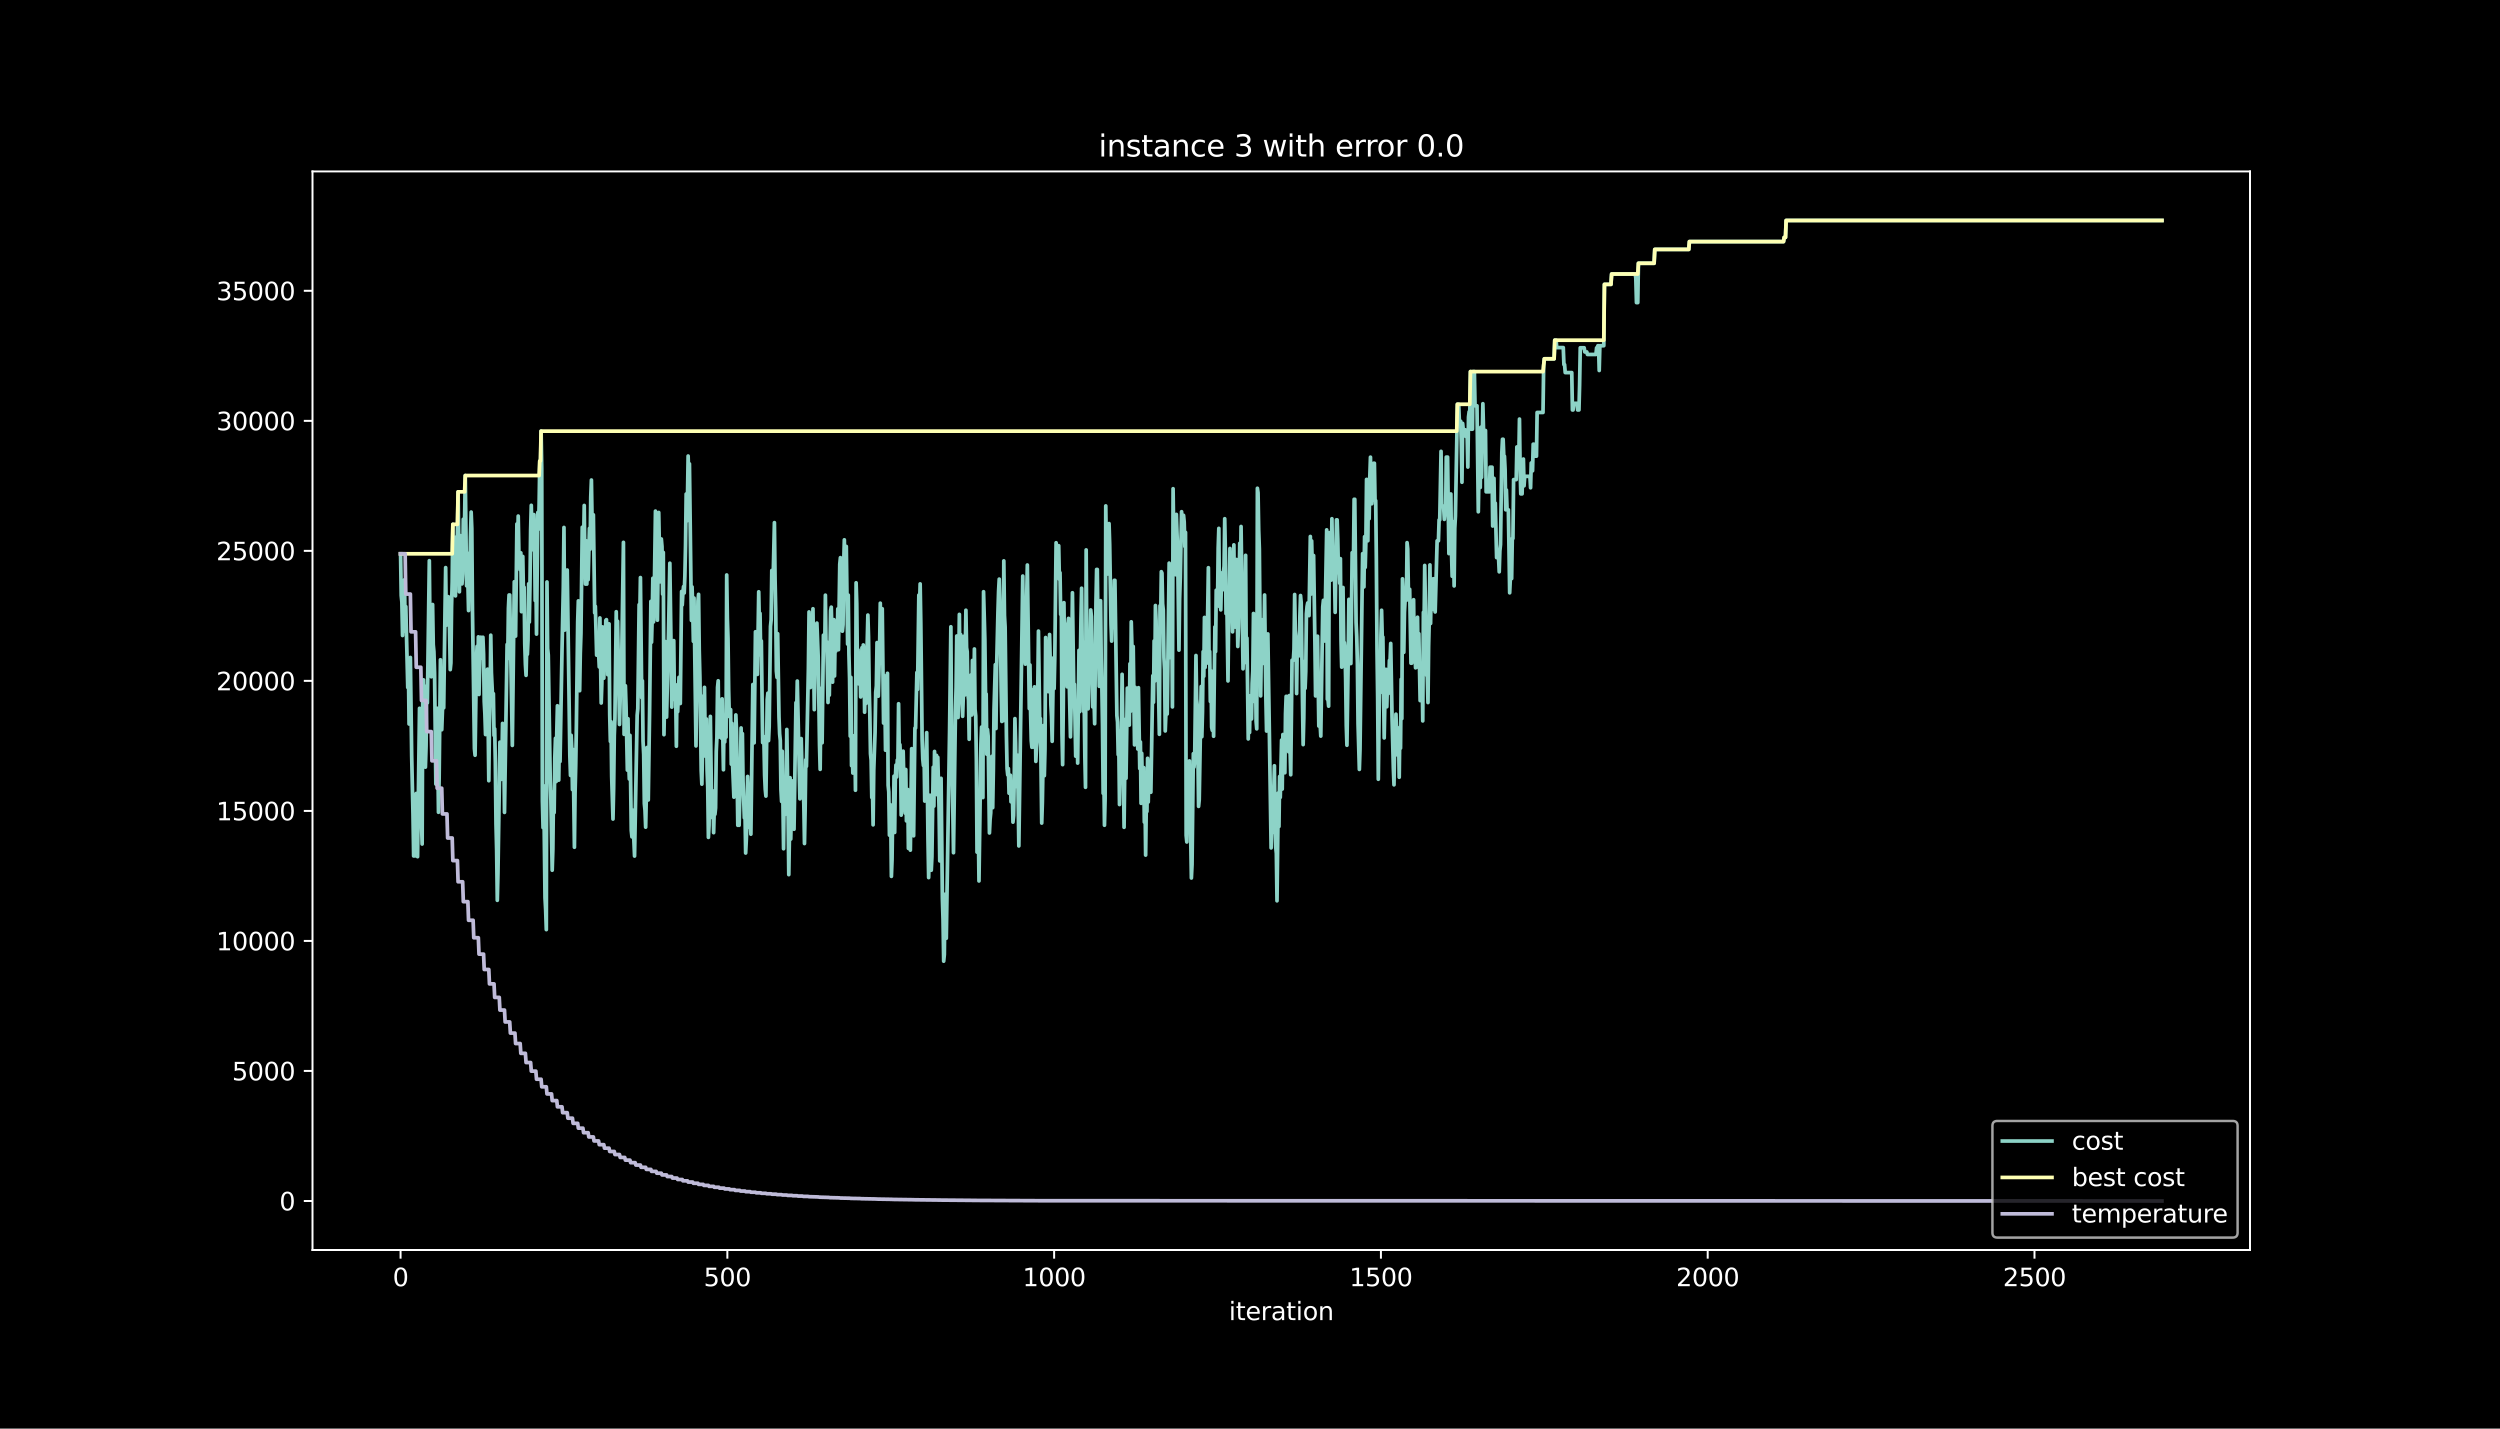 <?xml version="1.0" encoding="utf-8" standalone="no"?>
<!DOCTYPE svg PUBLIC "-//W3C//DTD SVG 1.1//EN"
  "http://www.w3.org/Graphics/SVG/1.1/DTD/svg11.dtd">
<svg height="576pt" version="1.1" viewBox="0 0 1008 576" width="1008pt" xmlns="http://www.w3.org/2000/svg" xmlns:xlink="http://www.w3.org/1999/xlink">
 <defs>
  <style type="text/css">*{stroke-linecap:butt;stroke-linejoin:round;}</style>
 </defs>
 <g id="figure_1">
  <g id="patch_1">
   <path d="M 0 576 
L 1008 576 
L 1008 0 
L 0 0 
z
"/>
  </g>
  <g id="axes_1">
   <g id="patch_2">
    <path d="M 126 504 
L 907.2 504 
L 907.2 69.12 
L 126 69.12 
z
"/>
   </g>
   <g id="matplotlib.axis_1">
    <g id="xtick_1">
     <g id="line2d_1">
      <defs>
       <path d="M 0 0 
L 0 3.5 
" id="m3ef8c6ecf8" style="stroke:#ffffff;stroke-width:0.8;"/>
      </defs>
      <g>
       <use style="fill:#ffffff;stroke:#ffffff;stroke-width:0.8;" x="161.509" xlink:href="#m3ef8c6ecf8" y="504"/>
      </g>
     </g>
     <g id="text_1">
      <!-- 0 -->
      <g style="fill:#ffffff;" transform="translate(158.328 518.598)scale(0.1 -0.1)">
       <defs>
        <path d="M 2034 4250 
Q 1547 4250 1301 3770 
Q 1056 3291 1056 2328 
Q 1056 1369 1301 889 
Q 1547 409 2034 409 
Q 2525 409 2770 889 
Q 3016 1369 3016 2328 
Q 3016 3291 2770 3770 
Q 2525 4250 2034 4250 
z
M 2034 4750 
Q 2819 4750 3233 4129 
Q 3647 3509 3647 2328 
Q 3647 1150 3233 529 
Q 2819 -91 2034 -91 
Q 1250 -91 836 529 
Q 422 1150 422 2328 
Q 422 3509 836 4129 
Q 1250 4750 2034 4750 
z
" id="DejaVuSans-30" transform="scale(0.016)"/>
       </defs>
       <use xlink:href="#DejaVuSans-30"/>
      </g>
     </g>
    </g>
    <g id="xtick_2">
     <g id="line2d_2">
      <g>
       <use style="fill:#ffffff;stroke:#ffffff;stroke-width:0.8;" x="293.268" xlink:href="#m3ef8c6ecf8" y="504"/>
      </g>
     </g>
     <g id="text_2">
      <!-- 500 -->
      <g style="fill:#ffffff;" transform="translate(283.724 518.598)scale(0.1 -0.1)">
       <defs>
        <path d="M 691 4666 
L 3169 4666 
L 3169 4134 
L 1269 4134 
L 1269 2991 
Q 1406 3038 1543 3061 
Q 1681 3084 1819 3084 
Q 2600 3084 3056 2656 
Q 3513 2228 3513 1497 
Q 3513 744 3044 326 
Q 2575 -91 1722 -91 
Q 1428 -91 1123 -41 
Q 819 9 494 109 
L 494 744 
Q 775 591 1075 516 
Q 1375 441 1709 441 
Q 2250 441 2565 725 
Q 2881 1009 2881 1497 
Q 2881 1984 2565 2268 
Q 2250 2553 1709 2553 
Q 1456 2553 1204 2497 
Q 953 2441 691 2322 
L 691 4666 
z
" id="DejaVuSans-35" transform="scale(0.016)"/>
       </defs>
       <use xlink:href="#DejaVuSans-35"/>
       <use x="63.623" xlink:href="#DejaVuSans-30"/>
       <use x="127.246" xlink:href="#DejaVuSans-30"/>
      </g>
     </g>
    </g>
    <g id="xtick_3">
     <g id="line2d_3">
      <g>
       <use style="fill:#ffffff;stroke:#ffffff;stroke-width:0.8;" x="425.027" xlink:href="#m3ef8c6ecf8" y="504"/>
      </g>
     </g>
     <g id="text_3">
      <!-- 1000 -->
      <g style="fill:#ffffff;" transform="translate(412.302 518.598)scale(0.1 -0.1)">
       <defs>
        <path d="M 794 531 
L 1825 531 
L 1825 4091 
L 703 3866 
L 703 4441 
L 1819 4666 
L 2450 4666 
L 2450 531 
L 3481 531 
L 3481 0 
L 794 0 
L 794 531 
z
" id="DejaVuSans-31" transform="scale(0.016)"/>
       </defs>
       <use xlink:href="#DejaVuSans-31"/>
       <use x="63.623" xlink:href="#DejaVuSans-30"/>
       <use x="127.246" xlink:href="#DejaVuSans-30"/>
       <use x="190.869" xlink:href="#DejaVuSans-30"/>
      </g>
     </g>
    </g>
    <g id="xtick_4">
     <g id="line2d_4">
      <g>
       <use style="fill:#ffffff;stroke:#ffffff;stroke-width:0.8;" x="556.787" xlink:href="#m3ef8c6ecf8" y="504"/>
      </g>
     </g>
     <g id="text_4">
      <!-- 1500 -->
      <g style="fill:#ffffff;" transform="translate(544.062 518.598)scale(0.1 -0.1)">
       <use xlink:href="#DejaVuSans-31"/>
       <use x="63.623" xlink:href="#DejaVuSans-35"/>
       <use x="127.246" xlink:href="#DejaVuSans-30"/>
       <use x="190.869" xlink:href="#DejaVuSans-30"/>
      </g>
     </g>
    </g>
    <g id="xtick_5">
     <g id="line2d_5">
      <g>
       <use style="fill:#ffffff;stroke:#ffffff;stroke-width:0.8;" x="688.546" xlink:href="#m3ef8c6ecf8" y="504"/>
      </g>
     </g>
     <g id="text_5">
      <!-- 2000 -->
      <g style="fill:#ffffff;" transform="translate(675.821 518.598)scale(0.1 -0.1)">
       <defs>
        <path d="M 1228 531 
L 3431 531 
L 3431 0 
L 469 0 
L 469 531 
Q 828 903 1448 1529 
Q 2069 2156 2228 2338 
Q 2531 2678 2651 2914 
Q 2772 3150 2772 3378 
Q 2772 3750 2511 3984 
Q 2250 4219 1831 4219 
Q 1534 4219 1204 4116 
Q 875 4013 500 3803 
L 500 4441 
Q 881 4594 1212 4672 
Q 1544 4750 1819 4750 
Q 2544 4750 2975 4387 
Q 3406 4025 3406 3419 
Q 3406 3131 3298 2873 
Q 3191 2616 2906 2266 
Q 2828 2175 2409 1742 
Q 1991 1309 1228 531 
z
" id="DejaVuSans-32" transform="scale(0.016)"/>
       </defs>
       <use xlink:href="#DejaVuSans-32"/>
       <use x="63.623" xlink:href="#DejaVuSans-30"/>
       <use x="127.246" xlink:href="#DejaVuSans-30"/>
       <use x="190.869" xlink:href="#DejaVuSans-30"/>
      </g>
     </g>
    </g>
    <g id="xtick_6">
     <g id="line2d_6">
      <g>
       <use style="fill:#ffffff;stroke:#ffffff;stroke-width:0.8;" x="820.305" xlink:href="#m3ef8c6ecf8" y="504"/>
      </g>
     </g>
     <g id="text_6">
      <!-- 2500 -->
      <g style="fill:#ffffff;" transform="translate(807.58 518.598)scale(0.1 -0.1)">
       <use xlink:href="#DejaVuSans-32"/>
       <use x="63.623" xlink:href="#DejaVuSans-35"/>
       <use x="127.246" xlink:href="#DejaVuSans-30"/>
       <use x="190.869" xlink:href="#DejaVuSans-30"/>
      </g>
     </g>
    </g>
    <g id="text_7">
     <!-- iteration -->
     <g style="fill:#ffffff;" transform="translate(495.477 532.277)scale(0.1 -0.1)">
      <defs>
       <path d="M 603 3500 
L 1178 3500 
L 1178 0 
L 603 0 
L 603 3500 
z
M 603 4863 
L 1178 4863 
L 1178 4134 
L 603 4134 
L 603 4863 
z
" id="DejaVuSans-69" transform="scale(0.016)"/>
       <path d="M 1172 4494 
L 1172 3500 
L 2356 3500 
L 2356 3053 
L 1172 3053 
L 1172 1153 
Q 1172 725 1289 603 
Q 1406 481 1766 481 
L 2356 481 
L 2356 0 
L 1766 0 
Q 1100 0 847 248 
Q 594 497 594 1153 
L 594 3053 
L 172 3053 
L 172 3500 
L 594 3500 
L 594 4494 
L 1172 4494 
z
" id="DejaVuSans-74" transform="scale(0.016)"/>
       <path d="M 3597 1894 
L 3597 1613 
L 953 1613 
Q 991 1019 1311 708 
Q 1631 397 2203 397 
Q 2534 397 2845 478 
Q 3156 559 3463 722 
L 3463 178 
Q 3153 47 2828 -22 
Q 2503 -91 2169 -91 
Q 1331 -91 842 396 
Q 353 884 353 1716 
Q 353 2575 817 3079 
Q 1281 3584 2069 3584 
Q 2775 3584 3186 3129 
Q 3597 2675 3597 1894 
z
M 3022 2063 
Q 3016 2534 2758 2815 
Q 2500 3097 2075 3097 
Q 1594 3097 1305 2825 
Q 1016 2553 972 2059 
L 3022 2063 
z
" id="DejaVuSans-65" transform="scale(0.016)"/>
       <path d="M 2631 2963 
Q 2534 3019 2420 3045 
Q 2306 3072 2169 3072 
Q 1681 3072 1420 2755 
Q 1159 2438 1159 1844 
L 1159 0 
L 581 0 
L 581 3500 
L 1159 3500 
L 1159 2956 
Q 1341 3275 1631 3429 
Q 1922 3584 2338 3584 
Q 2397 3584 2469 3576 
Q 2541 3569 2628 3553 
L 2631 2963 
z
" id="DejaVuSans-72" transform="scale(0.016)"/>
       <path d="M 2194 1759 
Q 1497 1759 1228 1600 
Q 959 1441 959 1056 
Q 959 750 1161 570 
Q 1363 391 1709 391 
Q 2188 391 2477 730 
Q 2766 1069 2766 1631 
L 2766 1759 
L 2194 1759 
z
M 3341 1997 
L 3341 0 
L 2766 0 
L 2766 531 
Q 2569 213 2275 61 
Q 1981 -91 1556 -91 
Q 1019 -91 701 211 
Q 384 513 384 1019 
Q 384 1609 779 1909 
Q 1175 2209 1959 2209 
L 2766 2209 
L 2766 2266 
Q 2766 2663 2505 2880 
Q 2244 3097 1772 3097 
Q 1472 3097 1187 3025 
Q 903 2953 641 2809 
L 641 3341 
Q 956 3463 1253 3523 
Q 1550 3584 1831 3584 
Q 2591 3584 2966 3190 
Q 3341 2797 3341 1997 
z
" id="DejaVuSans-61" transform="scale(0.016)"/>
       <path d="M 1959 3097 
Q 1497 3097 1228 2736 
Q 959 2375 959 1747 
Q 959 1119 1226 758 
Q 1494 397 1959 397 
Q 2419 397 2687 759 
Q 2956 1122 2956 1747 
Q 2956 2369 2687 2733 
Q 2419 3097 1959 3097 
z
M 1959 3584 
Q 2709 3584 3137 3096 
Q 3566 2609 3566 1747 
Q 3566 888 3137 398 
Q 2709 -91 1959 -91 
Q 1206 -91 779 398 
Q 353 888 353 1747 
Q 353 2609 779 3096 
Q 1206 3584 1959 3584 
z
" id="DejaVuSans-6f" transform="scale(0.016)"/>
       <path d="M 3513 2113 
L 3513 0 
L 2938 0 
L 2938 2094 
Q 2938 2591 2744 2837 
Q 2550 3084 2163 3084 
Q 1697 3084 1428 2787 
Q 1159 2491 1159 1978 
L 1159 0 
L 581 0 
L 581 3500 
L 1159 3500 
L 1159 2956 
Q 1366 3272 1645 3428 
Q 1925 3584 2291 3584 
Q 2894 3584 3203 3211 
Q 3513 2838 3513 2113 
z
" id="DejaVuSans-6e" transform="scale(0.016)"/>
      </defs>
      <use xlink:href="#DejaVuSans-69"/>
      <use x="27.783" xlink:href="#DejaVuSans-74"/>
      <use x="66.992" xlink:href="#DejaVuSans-65"/>
      <use x="128.516" xlink:href="#DejaVuSans-72"/>
      <use x="169.629" xlink:href="#DejaVuSans-61"/>
      <use x="230.908" xlink:href="#DejaVuSans-74"/>
      <use x="270.117" xlink:href="#DejaVuSans-69"/>
      <use x="297.9" xlink:href="#DejaVuSans-6f"/>
      <use x="359.082" xlink:href="#DejaVuSans-6e"/>
     </g>
    </g>
   </g>
   <g id="matplotlib.axis_2">
    <g id="ytick_1">
     <g id="line2d_7">
      <defs>
       <path d="M 0 0 
L -3.5 0 
" id="m7475c259ab" style="stroke:#ffffff;stroke-width:0.8;"/>
      </defs>
      <g>
       <use style="fill:#ffffff;stroke:#ffffff;stroke-width:0.8;" x="126" xlink:href="#m7475c259ab" y="484.233"/>
      </g>
     </g>
     <g id="text_8">
      <!-- 0 -->
      <g style="fill:#ffffff;" transform="translate(112.638 488.032)scale(0.1 -0.1)">
       <use xlink:href="#DejaVuSans-30"/>
      </g>
     </g>
    </g>
    <g id="ytick_2">
     <g id="line2d_8">
      <g>
       <use style="fill:#ffffff;stroke:#ffffff;stroke-width:0.8;" x="126" xlink:href="#m7475c259ab" y="431.808"/>
      </g>
     </g>
     <g id="text_9">
      <!-- 5000 -->
      <g style="fill:#ffffff;" transform="translate(93.55 435.607)scale(0.1 -0.1)">
       <use xlink:href="#DejaVuSans-35"/>
       <use x="63.623" xlink:href="#DejaVuSans-30"/>
       <use x="127.246" xlink:href="#DejaVuSans-30"/>
       <use x="190.869" xlink:href="#DejaVuSans-30"/>
      </g>
     </g>
    </g>
    <g id="ytick_3">
     <g id="line2d_9">
      <g>
       <use style="fill:#ffffff;stroke:#ffffff;stroke-width:0.8;" x="126" xlink:href="#m7475c259ab" y="379.383"/>
      </g>
     </g>
     <g id="text_10">
      <!-- 10000 -->
      <g style="fill:#ffffff;" transform="translate(87.188 383.182)scale(0.1 -0.1)">
       <use xlink:href="#DejaVuSans-31"/>
       <use x="63.623" xlink:href="#DejaVuSans-30"/>
       <use x="127.246" xlink:href="#DejaVuSans-30"/>
       <use x="190.869" xlink:href="#DejaVuSans-30"/>
       <use x="254.492" xlink:href="#DejaVuSans-30"/>
      </g>
     </g>
    </g>
    <g id="ytick_4">
     <g id="line2d_10">
      <g>
       <use style="fill:#ffffff;stroke:#ffffff;stroke-width:0.8;" x="126" xlink:href="#m7475c259ab" y="326.959"/>
      </g>
     </g>
     <g id="text_11">
      <!-- 15000 -->
      <g style="fill:#ffffff;" transform="translate(87.188 330.758)scale(0.1 -0.1)">
       <use xlink:href="#DejaVuSans-31"/>
       <use x="63.623" xlink:href="#DejaVuSans-35"/>
       <use x="127.246" xlink:href="#DejaVuSans-30"/>
       <use x="190.869" xlink:href="#DejaVuSans-30"/>
       <use x="254.492" xlink:href="#DejaVuSans-30"/>
      </g>
     </g>
    </g>
    <g id="ytick_5">
     <g id="line2d_11">
      <g>
       <use style="fill:#ffffff;stroke:#ffffff;stroke-width:0.8;" x="126" xlink:href="#m7475c259ab" y="274.534"/>
      </g>
     </g>
     <g id="text_12">
      <!-- 20000 -->
      <g style="fill:#ffffff;" transform="translate(87.188 278.333)scale(0.1 -0.1)">
       <use xlink:href="#DejaVuSans-32"/>
       <use x="63.623" xlink:href="#DejaVuSans-30"/>
       <use x="127.246" xlink:href="#DejaVuSans-30"/>
       <use x="190.869" xlink:href="#DejaVuSans-30"/>
       <use x="254.492" xlink:href="#DejaVuSans-30"/>
      </g>
     </g>
    </g>
    <g id="ytick_6">
     <g id="line2d_12">
      <g>
       <use style="fill:#ffffff;stroke:#ffffff;stroke-width:0.8;" x="126" xlink:href="#m7475c259ab" y="222.109"/>
      </g>
     </g>
     <g id="text_13">
      <!-- 25000 -->
      <g style="fill:#ffffff;" transform="translate(87.188 225.908)scale(0.1 -0.1)">
       <use xlink:href="#DejaVuSans-32"/>
       <use x="63.623" xlink:href="#DejaVuSans-35"/>
       <use x="127.246" xlink:href="#DejaVuSans-30"/>
       <use x="190.869" xlink:href="#DejaVuSans-30"/>
       <use x="254.492" xlink:href="#DejaVuSans-30"/>
      </g>
     </g>
    </g>
    <g id="ytick_7">
     <g id="line2d_13">
      <g>
       <use style="fill:#ffffff;stroke:#ffffff;stroke-width:0.8;" x="126" xlink:href="#m7475c259ab" y="169.684"/>
      </g>
     </g>
     <g id="text_14">
      <!-- 30000 -->
      <g style="fill:#ffffff;" transform="translate(87.188 173.484)scale(0.1 -0.1)">
       <defs>
        <path d="M 2597 2516 
Q 3050 2419 3304 2112 
Q 3559 1806 3559 1356 
Q 3559 666 3084 287 
Q 2609 -91 1734 -91 
Q 1441 -91 1130 -33 
Q 819 25 488 141 
L 488 750 
Q 750 597 1062 519 
Q 1375 441 1716 441 
Q 2309 441 2620 675 
Q 2931 909 2931 1356 
Q 2931 1769 2642 2001 
Q 2353 2234 1838 2234 
L 1294 2234 
L 1294 2753 
L 1863 2753 
Q 2328 2753 2575 2939 
Q 2822 3125 2822 3475 
Q 2822 3834 2567 4026 
Q 2313 4219 1838 4219 
Q 1578 4219 1281 4162 
Q 984 4106 628 3988 
L 628 4550 
Q 988 4650 1302 4700 
Q 1616 4750 1894 4750 
Q 2613 4750 3031 4423 
Q 3450 4097 3450 3541 
Q 3450 3153 3228 2886 
Q 3006 2619 2597 2516 
z
" id="DejaVuSans-33" transform="scale(0.016)"/>
       </defs>
       <use xlink:href="#DejaVuSans-33"/>
       <use x="63.623" xlink:href="#DejaVuSans-30"/>
       <use x="127.246" xlink:href="#DejaVuSans-30"/>
       <use x="190.869" xlink:href="#DejaVuSans-30"/>
       <use x="254.492" xlink:href="#DejaVuSans-30"/>
      </g>
     </g>
    </g>
    <g id="ytick_8">
     <g id="line2d_14">
      <g>
       <use style="fill:#ffffff;stroke:#ffffff;stroke-width:0.8;" x="126" xlink:href="#m7475c259ab" y="117.26"/>
      </g>
     </g>
     <g id="text_15">
      <!-- 35000 -->
      <g style="fill:#ffffff;" transform="translate(87.188 121.059)scale(0.1 -0.1)">
       <use xlink:href="#DejaVuSans-33"/>
       <use x="63.623" xlink:href="#DejaVuSans-35"/>
       <use x="127.246" xlink:href="#DejaVuSans-30"/>
       <use x="190.869" xlink:href="#DejaVuSans-30"/>
       <use x="254.492" xlink:href="#DejaVuSans-30"/>
      </g>
     </g>
    </g>
   </g>
   <g id="line2d_15">
    <path clip-path="url(#pe35e289d1a)" d="M 161.509 223.283 
L 161.773 240.122 
L 162.036 242.712 
L 162.3 256.238 
L 162.563 243.068 
L 162.827 236.369 
L 163.09 233.779 
L 163.354 254.508 
L 163.617 244.568 
L 164.408 277.197 
L 164.671 269.218 
L 164.935 291.918 
L 165.198 281.926 
L 165.462 265.087 
L 165.989 304.814 
L 166.516 328.28 
L 166.779 345.118 
L 167.043 320.384 
L 167.306 345.118 
L 167.57 339.687 
L 167.834 319.923 
L 168.097 325.658 
L 168.361 345.422 
L 169.151 285.585 
L 169.678 322.345 
L 170.205 340.316 
L 170.469 275.027 
L 170.732 274.114 
L 170.996 292.778 
L 171.259 298.513 
L 171.523 309.312 
L 171.786 300.882 
L 172.05 276.568 
L 172.313 283.404 
L 173.104 226.072 
L 173.367 253.501 
L 173.631 249.15 
L 173.894 272.877 
L 174.158 253.732 
L 174.421 243.739 
L 174.685 259.918 
L 174.949 262.728 
L 175.212 271.158 
L 175.739 316.138 
L 176.003 309.302 
L 176.266 285.574 
L 176.793 327.504 
L 177.057 313.978 
L 177.584 266.02 
L 177.847 289.244 
L 178.111 294.224 
L 178.638 279.65 
L 178.901 285.386 
L 179.428 245.7 
L 179.692 228.861 
L 179.955 252.085 
L 180.219 249.496 
L 180.482 249.013 
L 180.746 240.584 
L 181.009 244.148 
L 181.273 254.141 
L 181.536 269.994 
L 181.8 267.331 
L 182.064 244.631 
L 182.327 234.639 
L 182.591 211.414 
L 182.854 238.392 
L 183.118 222.539 
L 183.381 225.192 
L 183.645 240.258 
L 183.908 216.531 
L 184.172 232.384 
L 184.699 198.308 
L 185.226 238.623 
L 185.489 215.923 
L 185.753 222.759 
L 186.016 217.936 
L 186.28 235.425 
L 186.543 231.346 
L 186.807 209.349 
L 187.07 225.81 
L 187.597 191.734 
L 188.124 236.19 
L 188.388 223.021 
L 188.915 246.182 
L 189.179 225.936 
L 189.442 233.915 
L 189.706 216.458 
L 189.969 206.465 
L 190.233 213.186 
L 190.496 245.931 
L 191.287 301.847 
L 191.55 304.51 
L 192.077 267.446 
L 192.341 260.61 
L 192.604 278.224 
L 192.868 256.783 
L 193.131 280.007 
L 193.658 256.94 
L 193.922 256.94 
L 194.185 265.37 
L 194.449 265.37 
L 194.712 256.94 
L 194.976 263.776 
L 195.239 282.922 
L 195.503 287.745 
L 195.766 296.175 
L 196.03 279.336 
L 196.294 290.051 
L 196.557 269.805 
L 197.084 314.785 
L 197.348 291.561 
L 197.611 280.846 
L 197.875 256.112 
L 198.138 271.179 
L 198.665 282.345 
L 198.929 279.682 
L 199.192 296.521 
L 199.456 293.868 
L 199.719 307.394 
L 199.983 332.128 
L 200.246 342.843 
L 200.51 363.006 
L 200.773 352.29 
L 201.3 318.392 
L 201.564 299.247 
L 201.827 301.899 
L 202.091 314.251 
L 202.354 308.515 
L 202.618 291.677 
L 202.881 294.34 
L 203.145 304.332 
L 203.409 327.556 
L 204.463 259.844 
L 204.726 265.58 
L 204.99 245.333 
L 205.253 239.902 
L 205.517 239.902 
L 206.571 300.547 
L 207.361 234.565 
L 207.625 250.743 
L 207.888 256.479 
L 208.415 211.257 
L 208.679 221.249 
L 208.942 208.08 
L 209.206 222.256 
L 209.469 227.079 
L 209.733 229.742 
L 209.996 222.906 
L 210.26 246.633 
L 210.523 229.794 
L 210.787 224.363 
L 211.051 239.43 
L 211.314 236.767 
L 211.578 259.467 
L 211.841 267.897 
L 212.105 272.3 
L 212.368 261.155 
L 212.632 263.818 
L 212.895 258.083 
L 213.159 235.383 
L 213.422 250.806 
L 213.686 235.739 
L 213.949 213.742 
L 214.213 203.75 
L 214.476 215.912 
L 214.74 221.648 
L 215.003 215.912 
L 215.267 207.483 
L 215.53 217.422 
L 215.794 242.156 
L 216.057 231.357 
L 216.321 255.671 
L 216.848 206.623 
L 217.111 213.459 
L 217.375 203.467 
L 217.638 185.852 
L 217.902 191.283 
L 218.166 173.826 
L 218.429 188.893 
L 218.693 322.974 
L 218.956 333.69 
L 219.22 316.851 
L 219.747 362.02 
L 220.01 366.843 
L 220.274 374.822 
L 220.537 234.649 
L 220.801 261.459 
L 221.064 264.143 
L 221.855 314.607 
L 222.118 322.67 
L 222.645 350.875 
L 222.909 342.445 
L 223.172 319.221 
L 223.436 327.651 
L 223.699 305.653 
L 223.963 297.674 
L 224.226 315.131 
L 224.49 295.367 
L 224.753 284.568 
L 225.281 314.555 
L 225.544 297.097 
L 225.808 307.037 
L 226.598 262.371 
L 227.125 236.987 
L 227.389 212.673 
L 227.652 254.067 
L 227.916 231.367 
L 228.179 241.485 
L 228.706 229.836 
L 229.233 266.492 
L 229.76 304.668 
L 230.024 312.647 
L 230.287 296.468 
L 230.551 302.204 
L 230.814 318.382 
L 231.078 302.204 
L 231.605 341.606 
L 231.868 319.609 
L 232.132 308.809 
L 232.396 292.631 
L 232.923 250.701 
L 233.186 242.272 
L 233.45 255.797 
L 233.713 278.497 
L 233.977 263.43 
L 234.24 255.451 
L 234.767 212.589 
L 235.031 230.203 
L 235.294 220.264 
L 235.558 203.802 
L 235.821 227.53 
L 236.085 235.509 
L 236.348 218.051 
L 236.612 235.509 
L 236.875 218.67 
L 237.139 233.737 
L 237.666 213.029 
L 237.929 221.459 
L 238.193 200.384 
L 238.456 193.548 
L 238.72 209.726 
L 238.983 212.389 
L 239.247 207.566 
L 239.774 247.105 
L 240.038 244.442 
L 240.565 264.164 
L 240.828 261.501 
L 241.092 261.92 
L 241.355 263.179 
L 241.619 268.914 
L 241.882 249.15 
L 242.409 283.446 
L 242.673 275.467 
L 242.936 252.767 
L 243.2 267.708 
L 243.463 273.443 
L 243.727 259.918 
L 243.99 269.91 
L 244.254 250.146 
L 244.517 249.842 
L 244.781 255.577 
L 245.044 272.038 
L 245.308 256.971 
L 245.571 251.54 
L 245.835 288.143 
L 246.098 298.943 
L 246.362 290.964 
L 246.626 313.045 
L 247.153 330.24 
L 247.416 317.889 
L 247.68 296.447 
L 247.943 289.59 
L 248.47 246.644 
L 248.734 268.086 
L 248.997 250.471 
L 249.788 292.107 
L 250.051 282.167 
L 250.315 266.314 
L 250.578 271.745 
L 251.369 218.68 
L 251.632 296.091 
L 252.159 276.494 
L 252.423 284.924 
L 252.95 310.518 
L 253.213 289.789 
L 253.477 307.268 
L 253.74 314.104 
L 254.004 296.489 
L 254.531 334.833 
L 254.795 337.422 
L 255.058 326.623 
L 255.849 345.16 
L 256.903 288.374 
L 257.166 285.721 
L 257.693 243.792 
L 257.957 249.338 
L 258.22 232.877 
L 258.747 281.338 
L 259.011 274.502 
L 259.274 298.817 
L 259.538 304.248 
L 259.801 324.012 
L 260.065 326.675 
L 260.328 333.512 
L 260.592 321.16 
L 260.855 301.396 
L 261.383 322.544 
L 261.91 287.378 
L 262.437 242.481 
L 262.7 258.943 
L 262.964 249.003 
L 263.227 233.15 
L 263.491 250.764 
L 263.754 242.785 
L 264.281 206.078 
L 264.545 213.354 
L 265.072 250.062 
L 265.599 206.633 
L 266.126 234.597 
L 266.389 218.135 
L 266.653 217.317 
L 266.916 220.431 
L 267.18 239.577 
L 267.443 222.738 
L 267.707 296.227 
L 267.97 281.894 
L 268.234 258.67 
L 268.498 264.405 
L 268.761 289.139 
L 269.552 255.294 
L 270.079 227.089 
L 270.606 263.671 
L 270.869 285.113 
L 271.133 262.413 
L 271.396 274.764 
L 271.66 258.303 
L 271.923 282.031 
L 272.187 276.295 
L 272.45 281.118 
L 272.714 300.882 
L 272.977 276.148 
L 273.241 286.948 
L 273.768 273.087 
L 274.031 281.066 
L 274.295 283.656 
L 274.822 238.487 
L 275.085 243.918 
L 275.349 239.095 
L 275.613 236.505 
L 275.876 239.095 
L 276.14 232.258 
L 276.403 219.907 
L 276.667 199.178 
L 276.93 210.051 
L 277.194 200.709 
L 277.457 183.87 
L 277.721 193.863 
L 277.984 187.026 
L 278.775 250.156 
L 279.038 236.631 
L 279.302 245.061 
L 279.565 258.586 
L 279.829 241.129 
L 280.619 300.757 
L 281.146 257.37 
L 281.41 242.303 
L 281.673 239.64 
L 281.937 262.34 
L 282.2 273.055 
L 282.728 310.738 
L 282.991 316.169 
L 283.255 302.644 
L 283.518 280.646 
L 283.782 292.998 
L 284.045 277.145 
L 284.309 296.552 
L 284.572 304.972 
L 284.836 289.905 
L 285.099 310.633 
L 285.363 317.47 
L 285.626 337.632 
L 285.89 332.809 
L 286.417 288.856 
L 286.944 327.042 
L 287.207 329.695 
L 287.471 318.896 
L 287.734 335.734 
L 287.998 325.742 
L 288.261 328.332 
L 288.525 325.742 
L 288.788 303.042 
L 289.052 297.307 
L 289.315 277.145 
L 289.579 274.492 
L 289.843 297.192 
L 290.106 289.213 
L 290.37 286.927 
L 290.897 297.632 
L 291.16 281.779 
L 291.687 310.371 
L 291.951 288.374 
L 292.214 299.173 
L 292.478 289.234 
L 292.741 297.213 
L 293.005 231.829 
L 293.268 249.422 
L 293.532 257.401 
L 293.795 278.13 
L 294.059 288.93 
L 294.322 286.266 
L 294.586 286.109 
L 294.849 308.107 
L 295.113 291.645 
L 295.376 308.107 
L 295.903 321.412 
L 296.167 300.683 
L 296.43 311.483 
L 296.694 288.259 
L 296.957 294.979 
L 297.485 332.757 
L 297.748 321.957 
L 298.012 332.757 
L 298.539 309.69 
L 298.802 293.512 
L 299.066 304.227 
L 299.329 295.797 
L 299.593 314.943 
L 300.12 329.758 
L 300.383 327.095 
L 300.647 343.934 
L 300.91 338.502 
L 301.174 330.523 
L 301.437 313.066 
L 301.701 321.045 
L 301.964 323.708 
L 302.228 333.648 
L 302.491 327.913 
L 302.755 336.343 
L 303.545 275.991 
L 304.072 299.509 
L 304.6 254.728 
L 304.863 271.189 
L 305.127 261.197 
L 305.39 271.913 
L 305.917 238.612 
L 306.181 252.138 
L 306.444 247.315 
L 306.708 264.154 
L 306.971 258.418 
L 307.498 299.415 
L 307.762 296.825 
L 308.025 299.415 
L 308.289 312.584 
L 308.552 318.319 
L 308.816 320.982 
L 309.343 282.072 
L 309.606 279.483 
L 309.87 298.628 
L 310.133 292.893 
L 310.66 252.578 
L 310.924 249.926 
L 311.187 230.015 
L 311.451 231.116 
L 311.715 233.884 
L 312.242 210.733 
L 312.505 233.433 
L 312.769 246.224 
L 313.032 270.539 
L 313.296 273.129 
L 313.559 255.514 
L 314.086 289.066 
L 314.35 295.902 
L 314.613 298.565 
L 314.877 318.329 
L 315.14 323.152 
L 315.404 302.906 
L 315.931 342.214 
L 316.194 318.487 
L 316.458 328.426 
L 316.721 319.997 
L 316.985 317.344 
L 317.248 294.12 
L 317.775 329.433 
L 318.039 352.657 
L 318.302 336.804 
L 318.566 313.58 
L 318.83 338.314 
L 319.357 314.848 
L 319.62 325.648 
L 319.884 320.825 
L 320.147 334.35 
L 320.938 283.299 
L 321.201 288.122 
L 321.465 274.597 
L 322.519 322.093 
L 322.782 315.257 
L 323.046 297.8 
L 323.573 320.091 
L 323.836 317.428 
L 324.1 324.264 
L 324.363 340.117 
L 324.627 326.592 
L 324.89 306.345 
L 325.154 308.998 
L 325.945 269.428 
L 326.208 246.728 
L 326.472 254.518 
L 326.735 277.218 
L 326.999 264.867 
L 327.262 258.03 
L 327.526 255.441 
L 327.789 245.449 
L 328.316 286.13 
L 328.58 266.366 
L 328.843 268.956 
L 329.107 253.889 
L 329.37 251.236 
L 329.897 264.951 
L 330.424 300.264 
L 330.688 310.204 
L 330.951 285.47 
L 331.215 277.491 
L 331.478 299.488 
L 332.005 256.101 
L 332.532 261.417 
L 332.796 239.975 
L 333.06 261.417 
L 333.323 258.764 
L 333.587 268.757 
L 333.85 283.247 
L 334.114 264.101 
L 334.377 280.28 
L 334.904 246.214 
L 335.168 244.809 
L 335.431 254.801 
L 335.695 275.048 
L 335.958 255.283 
L 336.222 249.852 
L 336.485 272.552 
L 336.749 255.713 
L 337.012 262.549 
L 337.276 251.834 
L 337.539 260.568 
L 337.803 245.501 
L 338.066 261.962 
L 338.593 227.509 
L 338.857 224.846 
L 339.12 227.498 
L 339.384 234.334 
L 339.647 254.497 
L 339.911 251.907 
L 340.174 227.593 
L 340.438 217.653 
L 340.702 232.72 
L 340.965 235.383 
L 341.229 220.316 
L 341.756 259.698 
L 342.019 239.933 
L 342.283 263.661 
L 342.546 273.601 
L 342.81 296.825 
L 343.073 273.097 
L 343.337 308.715 
L 343.6 300.977 
L 343.864 311.692 
L 344.127 309.04 
L 344.391 296.626 
L 344.654 296.626 
L 344.918 318.623 
L 345.181 234.985 
L 345.445 243.414 
L 345.708 267.729 
L 345.972 261.994 
L 346.235 275.729 
L 346.499 268.893 
L 346.762 265.15 
L 347.026 281.003 
L 347.289 267.834 
L 347.553 261.144 
L 347.817 280.29 
L 348.08 260.044 
L 348.344 262.434 
L 348.607 287.168 
L 348.871 271.315 
L 349.134 283.666 
L 349.398 278.843 
L 349.661 259.079 
L 349.925 247.996 
L 350.188 256.751 
L 350.452 276.998 
L 350.715 287.713 
L 350.979 303.892 
L 351.242 306.481 
L 351.506 321.548 
L 351.769 316.725 
L 352.033 332.578 
L 352.296 310.581 
L 352.823 295.315 
L 353.087 279.137 
L 353.35 276.547 
L 353.614 259.089 
L 353.877 264.521 
L 354.141 280.699 
L 354.668 260.044 
L 354.932 243.205 
L 355.195 265.202 
L 355.459 267.435 
L 355.722 245.438 
L 356.249 291.54 
L 356.513 272.395 
L 356.776 281.055 
L 357.04 302.497 
L 357.303 299.907 
L 357.567 294.172 
L 357.83 271.472 
L 358.094 316.631 
L 358.357 319.284 
L 358.621 336.741 
L 358.884 324.39 
L 359.148 330.125 
L 359.411 353.349 
L 359.675 346.513 
L 359.938 326.266 
L 360.202 333.103 
L 360.465 312.94 
L 360.729 335.64 
L 360.992 314.198 
L 361.256 308.463 
L 361.519 313.286 
L 361.783 306.45 
L 362.047 306.45 
L 362.31 283.75 
L 362.574 302.896 
L 362.837 300.232 
L 363.101 305.968 
L 363.364 328.668 
L 363.628 304.94 
L 363.891 312.856 
L 364.155 302.864 
L 364.682 325.208 
L 364.945 327.871 
L 365.209 310.256 
L 365.472 330.985 
L 365.736 328.322 
L 365.999 318.329 
L 366.263 342.057 
L 366.79 329.255 
L 367.053 342.78 
L 367.58 301.868 
L 367.844 319.483 
L 368.107 316.83 
L 368.371 336.993 
L 368.898 293.553 
L 369.162 293.553 
L 369.689 271.147 
L 369.952 277.983 
L 370.479 239.933 
L 370.743 245.365 
L 371.006 235.425 
L 371.27 251.373 
L 371.797 298.104 
L 372.06 306.083 
L 372.324 308.673 
L 372.587 303.85 
L 372.851 322.995 
L 373.114 307.928 
L 373.378 305.339 
L 373.641 295.399 
L 374.168 338.786 
L 374.432 353.852 
L 374.695 343.86 
L 374.959 320.636 
L 375.222 330.628 
L 375.486 350.875 
L 375.749 345.443 
L 376.277 309.344 
L 376.54 325.05 
L 376.804 302.979 
L 377.067 312.919 
L 377.331 317.742 
L 377.594 304.573 
L 377.858 320.426 
L 378.121 305.36 
L 378.648 326.875 
L 378.912 347.121 
L 379.439 313.821 
L 379.966 362.282 
L 380.229 370.712 
L 380.493 387.551 
L 380.756 384.888 
L 381.02 360.573 
L 381.283 375.64 
L 381.547 378.303 
L 382.864 294.875 
L 383.391 252.715 
L 383.655 292.945 
L 384.446 343.818 
L 385.236 287.158 
L 385.5 277.165 
L 385.763 256.437 
L 386.027 267.299 
L 386.29 289.297 
L 386.817 247.724 
L 387.081 272.038 
L 387.344 255.86 
L 387.608 279.084 
L 388.135 288.825 
L 388.398 280.846 
L 388.662 256.531 
L 388.925 280.259 
L 389.452 246.046 
L 389.716 261.113 
L 389.979 262.801 
L 390.243 279.64 
L 390.506 282.23 
L 390.77 298.083 
L 391.034 274.356 
L 391.297 278.937 
L 391.561 272.101 
L 391.824 288.28 
L 392.088 266.282 
L 392.351 278.633 
L 392.615 284.369 
L 392.878 261.669 
L 393.142 285.983 
L 393.405 288.636 
L 393.669 306.093 
L 393.932 343.588 
L 394.196 343.588 
L 394.459 333.763 
L 394.723 355.205 
L 395.513 299.981 
L 395.777 293.145 
L 396.04 315.844 
L 396.304 321.58 
L 396.567 238.581 
L 397.094 257.81 
L 397.358 279.808 
L 397.621 279.808 
L 397.885 304.122 
L 398.149 294.13 
L 398.412 296.793 
L 398.939 335.85 
L 399.203 330.419 
L 399.466 327.755 
L 399.73 307.509 
L 399.993 304.919 
L 400.257 325.648 
L 400.52 310.581 
L 400.784 286.266 
L 401.311 267.991 
L 401.574 293.732 
L 401.838 268.998 
L 402.365 247 
L 402.628 238.371 
L 402.892 233.506 
L 403.155 241.936 
L 403.682 278.539 
L 403.946 290.89 
L 404.209 285.155 
L 404.473 290.586 
L 404.736 226.146 
L 405 248.143 
L 405.264 252.84 
L 405.791 296.72 
L 406.054 309.889 
L 406.318 312.479 
L 406.581 309.889 
L 406.845 319.829 
L 407.108 312.563 
L 407.372 312.563 
L 407.635 323.278 
L 407.899 315.299 
L 408.162 317.962 
L 408.426 331.488 
L 408.689 328.825 
L 408.953 312.972 
L 409.216 289.747 
L 409.48 299.687 
L 409.743 317.145 
L 410.007 314.492 
L 410.27 304.5 
L 410.797 341.082 
L 412.379 232.269 
L 412.642 257.244 
L 412.906 259.907 
L 413.169 265.192 
L 413.433 267.781 
L 413.696 245.082 
L 413.96 240.793 
L 414.223 227.813 
L 415.014 285.711 
L 415.277 268.096 
L 415.541 287.86 
L 415.804 298.66 
L 416.068 301.312 
L 416.331 278.088 
L 416.858 301.249 
L 417.122 276.935 
L 417.385 283.771 
L 417.649 306.995 
L 417.912 301.26 
L 418.176 298.597 
L 418.703 254.455 
L 419.23 292.358 
L 419.494 289.705 
L 420.021 331.865 
L 420.284 323.436 
L 420.811 292.515 
L 421.075 312.762 
L 421.338 302.046 
L 421.602 257.045 
L 421.865 267.058 
L 422.129 258.628 
L 422.392 273.139 
L 422.656 278.875 
L 422.919 270.895 
L 423.183 255.829 
L 423.446 266.628 
L 423.71 284.086 
L 423.973 288.909 
L 424.237 298.901 
L 424.764 265.265 
L 425.027 277.616 
L 425.291 265.265 
L 425.818 218.838 
L 426.081 221.134 
L 426.345 229.113 
L 426.609 221.134 
L 426.872 220.033 
L 427.136 233.559 
L 427.399 230.906 
L 427.663 247.745 
L 427.926 243.477 
L 428.19 295.671 
L 428.453 308.306 
L 428.717 285.082 
L 428.98 242.995 
L 429.244 266.722 
L 429.507 251.656 
L 429.771 255.032 
L 430.034 272.646 
L 430.298 276.935 
L 430.561 252.201 
L 430.825 249.328 
L 431.088 273.643 
L 431.615 297.108 
L 431.879 284.757 
L 432.406 239 
L 432.933 278.539 
L 433.196 275.876 
L 433.723 304.898 
L 433.987 296.468 
L 434.251 282.943 
L 434.514 307.677 
L 435.041 262.214 
L 435.305 286.948 
L 435.832 250.345 
L 436.095 237.176 
L 436.359 261.49 
L 436.622 258.838 
L 436.886 286.843 
L 437.149 283.645 
L 437.413 305.087 
L 437.676 317.438 
L 437.94 221.721 
L 438.203 261.344 
L 438.467 278.958 
L 438.73 285.795 
L 439.257 260.788 
L 439.521 262.392 
L 439.784 245.931 
L 440.048 248.594 
L 440.575 285.019 
L 440.838 279.283 
L 441.102 281.873 
L 441.366 291.813 
L 441.893 242.764 
L 442.156 229.595 
L 442.42 229.595 
L 442.683 249.517 
L 442.947 257.58 
L 443.21 276.725 
L 443.474 252.998 
L 443.737 242.198 
L 444.001 265.422 
L 444.264 276.222 
L 444.528 292.557 
L 444.791 319.881 
L 445.055 311.451 
L 445.318 332.736 
L 445.582 322.02 
L 445.845 203.981 
L 446.109 224.028 
L 446.372 211.677 
L 446.636 231.441 
L 446.899 230.874 
L 447.163 211.11 
L 447.426 219.54 
L 447.953 251.656 
L 448.217 258.492 
L 448.481 242.314 
L 448.744 253.113 
L 449.008 250.46 
L 449.271 233.999 
L 449.535 233.999 
L 450.325 288.521 
L 450.589 291.11 
L 450.852 304.28 
L 451.116 301.69 
L 451.379 324.39 
L 451.906 294.581 
L 452.17 294.581 
L 452.433 271.881 
L 452.96 310.34 
L 453.224 333.564 
L 453.751 290.072 
L 454.014 313.8 
L 454.541 277.459 
L 454.805 289.81 
L 455.068 284.379 
L 455.332 292.358 
L 455.596 267.624 
L 455.859 286.77 
L 456.123 250.712 
L 456.386 260.652 
L 456.65 277.491 
L 456.913 260.652 
L 457.44 300.337 
L 457.704 277.113 
L 457.967 293.952 
L 458.231 277.774 
L 458.758 302.015 
L 459.021 277.281 
L 459.548 309.879 
L 459.812 299.163 
L 460.075 323.897 
L 460.339 303.734 
L 460.602 316.903 
L 460.866 312.08 
L 461.129 309.491 
L 461.393 331.488 
L 461.656 321.548 
L 461.92 344.772 
L 462.183 324.526 
L 462.447 327.189 
L 462.711 305.747 
L 462.974 323.362 
L 463.238 306.901 
L 463.501 316.841 
L 463.765 316.841 
L 464.028 319.43 
L 464.555 288.29 
L 464.819 272.437 
L 465.082 283.152 
L 465.346 258.418 
L 465.609 274.597 
L 465.873 244.138 
L 466.136 250.251 
L 466.4 270.015 
L 466.663 256.825 
L 466.927 267.54 
L 467.454 296.07 
L 467.717 244.222 
L 467.981 249.653 
L 468.244 230.507 
L 468.508 231.074 
L 468.771 243.425 
L 469.035 246.015 
L 469.298 265.16 
L 469.562 269.983 
L 469.826 294.717 
L 470.089 287.881 
L 470.353 285.291 
L 470.616 287.881 
L 471.407 227.047 
L 471.67 265.15 
L 471.934 256.133 
L 472.197 257.276 
L 472.461 247.283 
L 472.724 285.029 
L 472.988 197.05 
L 473.251 217.213 
L 473.515 222.036 
L 473.778 219.372 
L 474.042 231.724 
L 474.305 207.409 
L 474.832 222.675 
L 475.359 262.13 
L 475.623 241.401 
L 475.886 232.971 
L 476.413 206.319 
L 476.94 213.05 
L 477.204 207.787 
L 477.468 210.439 
L 477.731 220.379 
L 477.995 214.644 
L 478.258 336.825 
L 478.522 339.488 
L 478.785 319.724 
L 479.049 332.075 
L 479.312 315.236 
L 479.576 306.806 
L 480.366 354.01 
L 480.63 348.578 
L 481.157 303.881 
L 481.42 309.312 
L 481.684 306.649 
L 482.211 264.3 
L 482.474 281.915 
L 482.738 284.568 
L 483.265 325.134 
L 483.528 322.481 
L 484.319 276.799 
L 484.583 297.045 
L 484.846 287.053 
L 485.11 262.738 
L 485.373 272.678 
L 485.637 248.95 
L 485.9 269.113 
L 486.164 256.762 
L 486.427 267.477 
L 486.691 262.046 
L 487.218 228.903 
L 487.481 265.317 
L 487.745 262.665 
L 488.008 282.827 
L 488.272 270.476 
L 488.535 293.176 
L 488.799 294.476 
L 489.062 282.125 
L 489.326 296.856 
L 489.853 252.777 
L 490.116 262.717 
L 490.38 237.983 
L 490.643 237.983 
L 490.907 243.719 
L 491.17 221.019 
L 491.434 213.04 
L 491.698 244.547 
L 491.961 240.468 
L 492.225 245.899 
L 492.488 233.548 
L 492.752 230.958 
L 493.015 237.795 
L 493.279 230.958 
L 493.542 228.295 
L 493.806 209.15 
L 494.069 222.675 
L 494.333 247.409 
L 494.596 237.469 
L 495.123 274.555 
L 495.387 249.821 
L 495.65 241.391 
L 495.914 221.144 
L 496.177 229.123 
L 496.441 224.814 
L 496.704 243.96 
L 496.968 254.759 
L 497.495 219.687 
L 497.758 242.911 
L 498.022 252.851 
L 498.549 225.59 
L 499.076 260.662 
L 499.34 252.683 
L 499.867 219.047 
L 500.13 235.509 
L 500.394 212.285 
L 501.184 269.669 
L 501.448 259.729 
L 501.711 257.076 
L 501.975 245.354 
L 502.238 223.912 
L 502.502 267.247 
L 502.765 257.255 
L 503.292 297.936 
L 503.556 280.479 
L 503.819 295.346 
L 504.083 280.552 
L 504.346 280.552 
L 504.61 289.884 
L 504.873 275.561 
L 505.137 270.581 
L 505.4 247.357 
L 505.928 282.88 
L 506.191 266.397 
L 506.455 290.712 
L 506.718 293.868 
L 506.982 196.872 
L 507.245 198.717 
L 507.509 213.784 
L 507.772 221.396 
L 508.299 280.584 
L 508.563 261.438 
L 508.826 250.869 
L 509.09 249.863 
L 509.353 267.477 
L 509.617 259.047 
L 509.88 239.902 
L 510.407 281.59 
L 510.671 294.759 
L 511.198 255.598 
L 512.515 341.879 
L 512.779 325.7 
L 513.043 335.692 
L 513.306 330.261 
L 513.833 308.757 
L 514.097 333.491 
L 514.36 341.47 
L 514.624 344.059 
L 514.887 363.205 
L 515.414 319.713 
L 515.678 333.239 
L 515.941 313.076 
L 516.205 321.506 
L 516.732 298.398 
L 516.995 318.162 
L 517.259 296.164 
L 517.786 308.914 
L 518.049 311.577 
L 518.313 287.85 
L 518.576 280.772 
L 518.84 280.772 
L 519.367 292.589 
L 519.63 303.147 
L 519.894 280.447 
L 520.157 302.445 
L 520.421 312.384 
L 520.948 266.209 
L 521.475 266.209 
L 521.739 261.7 
L 522.002 239.703 
L 522.266 254.308 
L 522.529 256.94 
L 522.793 279.64 
L 523.056 259.393 
L 523.32 259.813 
L 523.583 258.67 
L 523.847 264.405 
L 524.11 248.552 
L 524.374 240.122 
L 524.637 242.932 
L 525.164 282.618 
L 525.428 300.232 
L 525.691 289.433 
L 525.955 266.733 
L 526.218 277.532 
L 526.482 270.696 
L 526.745 247.472 
L 527.009 244.505 
L 527.272 243.11 
L 527.536 243.11 
L 527.8 248.217 
L 528.327 216.311 
L 528.59 239.535 
L 528.854 218.093 
L 529.117 228.809 
L 529.381 228.809 
L 529.644 223.986 
L 530.171 259.152 
L 530.435 280.594 
L 530.698 260.432 
L 530.962 276.285 
L 531.225 256.521 
L 531.752 292.746 
L 532.016 275.131 
L 532.279 291.97 
L 532.543 296.793 
L 533.333 244.715 
L 533.597 242.051 
L 534.124 258.46 
L 534.915 213.637 
L 535.178 281.915 
L 535.442 281.915 
L 535.705 284.725 
L 535.969 214.738 
L 536.232 220.002 
L 536.759 233.884 
L 537.023 209.15 
L 537.286 224.216 
L 537.55 224.216 
L 537.813 231.053 
L 538.077 231.053 
L 538.34 246.906 
L 538.867 209.611 
L 539.131 209.611 
L 539.394 217.464 
L 539.658 230.99 
L 539.921 225.255 
L 540.185 235.194 
L 540.448 225.255 
L 540.712 258.282 
L 540.975 268.998 
L 541.239 256.646 
L 541.502 236.882 
L 541.766 258.88 
L 542.03 259.047 
L 542.293 261.637 
L 542.557 273.517 
L 542.82 292.505 
L 543.084 300.484 
L 543.611 264.877 
L 543.874 241.653 
L 544.138 244.316 
L 544.401 267.54 
L 544.665 267.54 
L 545.192 222.843 
L 545.455 225.632 
L 545.719 225.632 
L 545.982 201.317 
L 546.246 201.317 
L 546.773 250.953 
L 547.036 256.688 
L 547.3 267.488 
L 547.563 291.802 
L 548.09 310.225 
L 548.354 302.245 
L 549.408 223.231 
L 549.672 228.662 
L 549.935 236.641 
L 550.199 216.395 
L 550.462 228.746 
L 550.726 218.03 
L 550.989 193.296 
L 551.253 218.03 
L 551.516 218.03 
L 551.78 193.296 
L 552.043 209.15 
L 552.307 192.311 
L 552.57 184.332 
L 552.834 203.11 
L 553.097 203.11 
L 553.361 199.126 
L 553.624 199.126 
L 553.888 186.775 
L 554.151 186.775 
L 554.415 201.842 
L 554.678 201.842 
L 554.942 225.066 
L 555.205 261.574 
L 555.469 281.338 
L 555.732 314.198 
L 556.26 272.437 
L 556.523 279.273 
L 556.787 256.049 
L 557.05 246.057 
L 557.314 256.856 
L 557.577 256.856 
L 558.104 297.538 
L 558.631 269.899 
L 558.895 269.899 
L 559.158 284.966 
L 559.422 274.251 
L 559.685 279.682 
L 559.949 274.251 
L 560.212 266.272 
L 560.476 266.272 
L 560.739 259.435 
L 561.266 288.814 
L 561.793 309.606 
L 562.057 316.442 
L 562.32 298.985 
L 562.584 304.416 
L 562.847 287.954 
L 563.374 304.363 
L 563.638 304.363 
L 563.902 295.934 
L 564.165 313.391 
L 564.429 293.228 
L 564.692 301.658 
L 564.956 273.894 
L 565.219 289.747 
L 565.483 233.38 
L 565.746 239.294 
L 566.01 263.021 
L 566.273 246.843 
L 566.537 242.02 
L 567.064 242.02 
L 567.327 218.796 
L 567.591 221.354 
L 567.854 237.815 
L 568.118 237.815 
L 568.381 237.595 
L 568.908 267.404 
L 569.172 267.404 
L 569.435 259.425 
L 569.699 259.425 
L 569.962 241.81 
L 570.226 265.034 
L 570.489 262.445 
L 570.753 269.26 
L 571.017 252.798 
L 571.28 252.798 
L 571.544 248.867 
L 571.807 269.029 
L 572.071 255.504 
L 572.598 282.481 
L 572.861 272.489 
L 573.125 272.489 
L 573.388 270.906 
L 573.652 290.67 
L 573.915 246.874 
L 574.179 252.306 
L 574.442 227.991 
L 575.233 272.238 
L 575.496 272.846 
L 575.76 283.268 
L 576.023 260.568 
L 576.287 249.768 
L 576.55 227.771 
L 576.814 251.383 
L 577.077 234.922 
L 577.341 234.922 
L 577.604 245.721 
L 577.868 233.37 
L 578.132 233.37 
L 578.395 244.085 
L 578.659 246.738 
L 579.449 218.051 
L 579.976 218.051 
L 580.24 209.621 
L 580.503 209.621 
L 581.03 181.983 
L 581.294 203.981 
L 581.821 203.981 
L 582.084 204.589 
L 582.348 209.412 
L 582.611 206.749 
L 582.875 207.524 
L 583.138 184.3 
L 583.665 184.3 
L 584.192 223.21 
L 584.456 201.768 
L 584.719 201.768 
L 584.983 199.178 
L 585.247 222.403 
L 585.51 232.342 
L 585.774 210.345 
L 586.037 216.08 
L 586.301 236.243 
L 586.564 213.019 
L 586.828 208.195 
L 587.355 178.848 
L 587.618 162.995 
L 588.145 162.995 
L 588.409 169.831 
L 588.936 169.831 
L 589.199 178.261 
L 589.463 194.439 
L 589.726 170.712 
L 589.99 173.302 
L 590.78 173.302 
L 591.044 175.965 
L 591.571 175.965 
L 591.834 188.316 
L 592.098 168.153 
L 592.362 166.004 
L 592.625 166.004 
L 592.889 149.826 
L 593.152 173.05 
L 593.679 173.05 
L 593.943 149.826 
L 594.47 149.826 
L 594.733 163.613 
L 595.524 163.613 
L 596.051 206.35 
L 596.578 176.384 
L 596.841 196.547 
L 597.105 172.232 
L 597.368 192.479 
L 597.895 162.775 
L 598.159 173.574 
L 598.949 173.574 
L 599.213 198.308 
L 600.531 198.308 
L 600.794 188.368 
L 601.585 188.368 
L 601.848 212.096 
L 602.375 192.867 
L 602.639 209.705 
L 602.902 202.869 
L 603.429 224.825 
L 604.22 224.825 
L 604.483 230.56 
L 604.747 222.13 
L 605.01 219.54 
L 605.537 182.539 
L 605.801 177.108 
L 606.064 177.108 
L 606.328 183.944 
L 606.591 183.944 
L 606.855 189.375 
L 607.119 205.553 
L 607.382 197.574 
L 607.646 205.553 
L 608.173 205.553 
L 608.7 239.021 
L 608.963 233.286 
L 609.49 233.286 
L 609.754 217.108 
L 610.017 217.108 
L 610.281 193.38 
L 611.335 193.38 
L 611.598 180.211 
L 612.125 180.211 
L 612.389 184.038 
L 612.652 168.971 
L 612.916 189.134 
L 613.179 199.126 
L 613.706 199.126 
L 613.97 188.41 
L 614.234 185.087 
L 614.497 195.886 
L 614.761 192.059 
L 616.869 192.059 
L 617.132 196.662 
L 617.396 186.67 
L 617.659 186.67 
L 617.923 189.826 
L 618.186 179.1 
L 618.45 179.1 
L 618.713 183.923 
L 619.504 183.923 
L 619.767 166.308 
L 622.139 166.308 
L 622.403 147.309 
L 622.666 144.678 
L 626.619 144.678 
L 626.882 137.16 
L 627.409 137.16 
L 627.673 140.159 
L 630.308 140.159 
L 630.572 146.995 
L 630.835 146.995 
L 631.099 150.224 
L 633.734 150.224 
L 633.997 165.291 
L 634.261 165.291 
L 634.524 162.628 
L 635.842 162.628 
L 636.106 165.291 
L 636.633 165.291 
L 636.896 155.299 
L 637.16 140.232 
L 638.741 140.232 
L 639.004 141.91 
L 639.795 141.91 
L 640.058 142.916 
L 643.484 142.916 
L 643.748 140.253 
L 644.011 140.253 
L 644.275 139.393 
L 644.538 139.393 
L 644.802 149.385 
L 645.065 139.393 
L 646.646 139.393 
L 646.91 114.659 
L 649.545 114.659 
L 649.809 110.486 
L 659.295 110.486 
L 659.559 112.017 
L 659.822 122.009 
L 660.349 122.009 
L 660.613 106.156 
L 666.937 106.156 
L 667.201 100.568 
L 680.904 100.568 
L 681.167 97.412 
L 719.114 97.412 
L 719.377 95.723 
L 719.904 95.723 
L 720.168 88.887 
L 871.691 88.887 
L 871.691 88.887 
" style="fill:none;stroke:#8dd3c7;stroke-linecap:square;stroke-width:1.5;"/>
   </g>
   <g id="line2d_16">
    <path clip-path="url(#pe35e289d1a)" d="M 161.509 223.283 
L 182.327 223.283 
L 182.591 211.414 
L 184.435 211.414 
L 184.699 198.308 
L 187.334 198.308 
L 187.597 191.734 
L 217.375 191.734 
L 217.638 185.852 
L 217.902 185.852 
L 218.166 173.826 
L 587.355 173.826 
L 587.618 162.995 
L 592.625 162.995 
L 592.889 149.826 
L 622.139 149.826 
L 622.666 144.678 
L 626.619 144.678 
L 626.882 137.16 
L 646.646 137.16 
L 646.91 114.659 
L 649.545 114.659 
L 649.809 110.486 
L 660.349 110.486 
L 660.613 106.156 
L 666.937 106.156 
L 667.201 100.568 
L 680.904 100.568 
L 681.167 97.412 
L 719.114 97.412 
L 719.377 95.723 
L 719.904 95.723 
L 720.168 88.887 
L 871.691 88.887 
L 871.691 88.887 
" style="fill:none;stroke:#feffb3;stroke-linecap:square;stroke-width:1.5;"/>
   </g>
   <g id="line2d_17">
    <path clip-path="url(#pe35e289d1a)" d="M 161.509 223.283 
L 163.354 223.283 
L 163.617 239.524 
L 165.462 239.524 
L 165.725 254.754 
L 167.57 254.754 
L 167.834 269.036 
L 169.678 269.036 
L 169.942 282.429 
L 171.786 282.429 
L 172.05 294.988 
L 173.894 294.988 
L 174.158 306.766 
L 176.003 306.766 
L 176.266 317.811 
L 178.111 317.811 
L 178.374 328.169 
L 180.219 328.169 
L 180.482 337.881 
L 182.327 337.881 
L 182.591 346.99 
L 184.435 346.99 
L 184.699 355.531 
L 186.543 355.531 
L 186.807 363.541 
L 188.651 363.541 
L 188.915 371.053 
L 190.76 371.053 
L 191.023 378.097 
L 192.868 378.097 
L 193.131 384.702 
L 194.976 384.702 
L 195.239 390.896 
L 197.084 390.896 
L 197.348 396.705 
L 199.192 396.705 
L 199.456 402.153 
L 201.3 402.153 
L 201.564 407.261 
L 203.409 407.261 
L 203.672 412.052 
L 205.517 412.052 
L 205.78 416.544 
L 207.625 416.544 
L 207.888 420.757 
L 209.733 420.757 
L 209.996 424.707 
L 211.841 424.707 
L 212.105 428.412 
L 213.949 428.412 
L 214.213 431.886 
L 216.057 431.886 
L 216.321 435.144 
L 218.166 435.144 
L 218.429 438.199 
L 220.274 438.199 
L 220.537 441.064 
L 222.382 441.064 
L 222.645 443.751 
L 224.49 443.751 
L 224.753 446.27 
L 226.598 446.27 
L 226.862 448.633 
L 228.706 448.633 
L 228.97 450.848 
L 230.814 450.848 
L 231.078 452.926 
L 232.923 452.926 
L 233.186 454.874 
L 235.031 454.874 
L 235.294 456.702 
L 237.139 456.702 
L 237.402 458.415 
L 239.247 458.415 
L 239.511 460.022 
L 241.355 460.022 
L 241.619 461.529 
L 243.463 461.529 
L 243.727 462.942 
L 245.571 462.942 
L 245.835 464.267 
L 247.68 464.267 
L 247.943 465.509 
L 249.788 465.509 
L 250.051 466.675 
L 251.896 466.675 
L 252.159 467.767 
L 254.004 467.767 
L 254.268 468.792 
L 256.112 468.792 
L 256.376 469.753 
L 258.22 469.753 
L 258.484 470.654 
L 260.328 470.654 
L 260.592 471.499 
L 262.437 471.499 
L 262.7 472.292 
L 264.545 472.292 
L 264.808 473.035 
L 266.653 473.035 
L 266.916 473.732 
L 268.761 473.732 
L 269.025 474.385 
L 270.869 474.385 
L 271.133 474.998 
L 272.977 474.998 
L 273.241 475.573 
L 275.085 475.573 
L 275.349 476.112 
L 277.194 476.112 
L 277.457 476.617 
L 279.302 476.617 
L 279.565 477.091 
L 281.41 477.091 
L 281.673 477.536 
L 283.518 477.536 
L 283.782 477.953 
L 285.626 477.953 
L 285.89 478.343 
L 287.734 478.343 
L 287.998 478.71 
L 289.843 478.71 
L 290.106 479.054 
L 291.951 479.054 
L 292.214 479.376 
L 294.059 479.376 
L 294.322 479.678 
L 296.167 479.678 
L 296.43 479.962 
L 298.275 479.962 
L 298.539 480.228 
L 300.383 480.228 
L 300.647 480.477 
L 302.491 480.477 
L 302.755 480.711 
L 304.6 480.711 
L 304.863 480.93 
L 306.708 480.93 
L 306.971 481.135 
L 308.816 481.135 
L 309.079 481.328 
L 310.924 481.328 
L 311.187 481.509 
L 313.032 481.509 
L 313.296 481.678 
L 315.14 481.678 
L 315.404 481.837 
L 317.248 481.837 
L 317.512 481.986 
L 319.357 481.986 
L 319.62 482.126 
L 321.465 482.126 
L 321.728 482.257 
L 323.573 482.257 
L 323.836 482.38 
L 325.681 482.38 
L 326.208 482.496 
L 329.897 482.604 
L 330.424 482.705 
L 334.114 482.8 
L 334.641 482.889 
L 338.33 482.973 
L 338.857 483.051 
L 342.546 483.125 
L 343.073 483.194 
L 346.762 483.258 
L 347.289 483.319 
L 353.087 483.429 
L 353.877 483.479 
L 359.411 483.57 
L 360.202 483.611 
L 367.844 483.72 
L 368.898 483.752 
L 378.385 483.861 
L 379.702 483.884 
L 391.034 483.98 
L 393.405 484.01 
L 416.331 484.116 
L 421.075 484.136 
L 871.691 484.233 
L 871.691 484.233 
" style="fill:none;stroke:#bfbbd9;stroke-linecap:square;stroke-width:1.5;"/>
   </g>
   <g id="patch_3">
    <path d="M 126 504 
L 126 69.12 
" style="fill:none;stroke:#ffffff;stroke-linecap:square;stroke-linejoin:miter;stroke-width:0.8;"/>
   </g>
   <g id="patch_4">
    <path d="M 907.2 504 
L 907.2 69.12 
" style="fill:none;stroke:#ffffff;stroke-linecap:square;stroke-linejoin:miter;stroke-width:0.8;"/>
   </g>
   <g id="patch_5">
    <path d="M 126 504 
L 907.2 504 
" style="fill:none;stroke:#ffffff;stroke-linecap:square;stroke-linejoin:miter;stroke-width:0.8;"/>
   </g>
   <g id="patch_6">
    <path d="M 126 69.12 
L 907.2 69.12 
" style="fill:none;stroke:#ffffff;stroke-linecap:square;stroke-linejoin:miter;stroke-width:0.8;"/>
   </g>
   <g id="text_16">
    <!-- instance 3 with error 0.0 -->
    <g style="fill:#ffffff;" transform="translate(442.944 63.12)scale(0.12 -0.12)">
     <defs>
      <path d="M 2834 3397 
L 2834 2853 
Q 2591 2978 2328 3040 
Q 2066 3103 1784 3103 
Q 1356 3103 1142 2972 
Q 928 2841 928 2578 
Q 928 2378 1081 2264 
Q 1234 2150 1697 2047 
L 1894 2003 
Q 2506 1872 2764 1633 
Q 3022 1394 3022 966 
Q 3022 478 2636 193 
Q 2250 -91 1575 -91 
Q 1294 -91 989 -36 
Q 684 19 347 128 
L 347 722 
Q 666 556 975 473 
Q 1284 391 1588 391 
Q 1994 391 2212 530 
Q 2431 669 2431 922 
Q 2431 1156 2273 1281 
Q 2116 1406 1581 1522 
L 1381 1569 
Q 847 1681 609 1914 
Q 372 2147 372 2553 
Q 372 3047 722 3315 
Q 1072 3584 1716 3584 
Q 2034 3584 2315 3537 
Q 2597 3491 2834 3397 
z
" id="DejaVuSans-73" transform="scale(0.016)"/>
      <path d="M 3122 3366 
L 3122 2828 
Q 2878 2963 2633 3030 
Q 2388 3097 2138 3097 
Q 1578 3097 1268 2742 
Q 959 2388 959 1747 
Q 959 1106 1268 751 
Q 1578 397 2138 397 
Q 2388 397 2633 464 
Q 2878 531 3122 666 
L 3122 134 
Q 2881 22 2623 -34 
Q 2366 -91 2075 -91 
Q 1284 -91 818 406 
Q 353 903 353 1747 
Q 353 2603 823 3093 
Q 1294 3584 2113 3584 
Q 2378 3584 2631 3529 
Q 2884 3475 3122 3366 
z
" id="DejaVuSans-63" transform="scale(0.016)"/>
      <path id="DejaVuSans-20" transform="scale(0.016)"/>
      <path d="M 269 3500 
L 844 3500 
L 1563 769 
L 2278 3500 
L 2956 3500 
L 3675 769 
L 4391 3500 
L 4966 3500 
L 4050 0 
L 3372 0 
L 2619 2869 
L 1863 0 
L 1184 0 
L 269 3500 
z
" id="DejaVuSans-77" transform="scale(0.016)"/>
      <path d="M 3513 2113 
L 3513 0 
L 2938 0 
L 2938 2094 
Q 2938 2591 2744 2837 
Q 2550 3084 2163 3084 
Q 1697 3084 1428 2787 
Q 1159 2491 1159 1978 
L 1159 0 
L 581 0 
L 581 4863 
L 1159 4863 
L 1159 2956 
Q 1366 3272 1645 3428 
Q 1925 3584 2291 3584 
Q 2894 3584 3203 3211 
Q 3513 2838 3513 2113 
z
" id="DejaVuSans-68" transform="scale(0.016)"/>
      <path d="M 684 794 
L 1344 794 
L 1344 0 
L 684 0 
L 684 794 
z
" id="DejaVuSans-2e" transform="scale(0.016)"/>
     </defs>
     <use xlink:href="#DejaVuSans-69"/>
     <use x="27.783" xlink:href="#DejaVuSans-6e"/>
     <use x="91.162" xlink:href="#DejaVuSans-73"/>
     <use x="143.262" xlink:href="#DejaVuSans-74"/>
     <use x="182.471" xlink:href="#DejaVuSans-61"/>
     <use x="243.75" xlink:href="#DejaVuSans-6e"/>
     <use x="307.129" xlink:href="#DejaVuSans-63"/>
     <use x="362.109" xlink:href="#DejaVuSans-65"/>
     <use x="423.633" xlink:href="#DejaVuSans-20"/>
     <use x="455.42" xlink:href="#DejaVuSans-33"/>
     <use x="519.043" xlink:href="#DejaVuSans-20"/>
     <use x="550.83" xlink:href="#DejaVuSans-77"/>
     <use x="632.617" xlink:href="#DejaVuSans-69"/>
     <use x="660.4" xlink:href="#DejaVuSans-74"/>
     <use x="699.609" xlink:href="#DejaVuSans-68"/>
     <use x="762.988" xlink:href="#DejaVuSans-20"/>
     <use x="794.775" xlink:href="#DejaVuSans-65"/>
     <use x="856.299" xlink:href="#DejaVuSans-72"/>
     <use x="895.662" xlink:href="#DejaVuSans-72"/>
     <use x="934.525" xlink:href="#DejaVuSans-6f"/>
     <use x="995.707" xlink:href="#DejaVuSans-72"/>
     <use x="1036.82" xlink:href="#DejaVuSans-20"/>
     <use x="1068.607" xlink:href="#DejaVuSans-30"/>
     <use x="1132.23" xlink:href="#DejaVuSans-2e"/>
     <use x="1164.018" xlink:href="#DejaVuSans-30"/>
    </g>
   </g>
   <g id="legend_1">
    <g id="patch_7">
     <path d="M 805.348 499 
L 900.2 499 
Q 902.2 499 902.2 497 
L 902.2 453.966 
Q 902.2 451.966 900.2 451.966 
L 805.348 451.966 
Q 803.348 451.966 803.348 453.966 
L 803.348 497 
Q 803.348 499 805.348 499 
z
" style="opacity:0.8;stroke:#cccccc;stroke-linejoin:miter;"/>
    </g>
    <g id="line2d_18">
     <path d="M 807.348 460.064 
L 827.348 460.064 
" style="fill:none;stroke:#8dd3c7;stroke-linecap:square;stroke-width:1.5;"/>
    </g>
    <g id="line2d_19"/>
    <g id="text_17">
     <!-- cost -->
     <g style="fill:#ffffff;" transform="translate(835.348 463.564)scale(0.1 -0.1)">
      <use xlink:href="#DejaVuSans-63"/>
      <use x="54.98" xlink:href="#DejaVuSans-6f"/>
      <use x="116.162" xlink:href="#DejaVuSans-73"/>
      <use x="168.262" xlink:href="#DejaVuSans-74"/>
     </g>
    </g>
    <g id="line2d_20">
     <path d="M 807.348 474.742 
L 827.348 474.742 
" style="fill:none;stroke:#feffb3;stroke-linecap:square;stroke-width:1.5;"/>
    </g>
    <g id="line2d_21"/>
    <g id="text_18">
     <!-- best cost -->
     <g style="fill:#ffffff;" transform="translate(835.348 478.242)scale(0.1 -0.1)">
      <defs>
       <path d="M 3116 1747 
Q 3116 2381 2855 2742 
Q 2594 3103 2138 3103 
Q 1681 3103 1420 2742 
Q 1159 2381 1159 1747 
Q 1159 1113 1420 752 
Q 1681 391 2138 391 
Q 2594 391 2855 752 
Q 3116 1113 3116 1747 
z
M 1159 2969 
Q 1341 3281 1617 3432 
Q 1894 3584 2278 3584 
Q 2916 3584 3314 3078 
Q 3713 2572 3713 1747 
Q 3713 922 3314 415 
Q 2916 -91 2278 -91 
Q 1894 -91 1617 61 
Q 1341 213 1159 525 
L 1159 0 
L 581 0 
L 581 4863 
L 1159 4863 
L 1159 2969 
z
" id="DejaVuSans-62" transform="scale(0.016)"/>
      </defs>
      <use xlink:href="#DejaVuSans-62"/>
      <use x="63.477" xlink:href="#DejaVuSans-65"/>
      <use x="125" xlink:href="#DejaVuSans-73"/>
      <use x="177.1" xlink:href="#DejaVuSans-74"/>
      <use x="216.309" xlink:href="#DejaVuSans-20"/>
      <use x="248.096" xlink:href="#DejaVuSans-63"/>
      <use x="303.076" xlink:href="#DejaVuSans-6f"/>
      <use x="364.258" xlink:href="#DejaVuSans-73"/>
      <use x="416.357" xlink:href="#DejaVuSans-74"/>
     </g>
    </g>
    <g id="line2d_22">
     <path d="M 807.348 489.42 
L 827.348 489.42 
" style="fill:none;stroke:#bfbbd9;stroke-linecap:square;stroke-width:1.5;"/>
    </g>
    <g id="line2d_23"/>
    <g id="text_19">
     <!-- temperature -->
     <g style="fill:#ffffff;" transform="translate(835.348 492.92)scale(0.1 -0.1)">
      <defs>
       <path d="M 3328 2828 
Q 3544 3216 3844 3400 
Q 4144 3584 4550 3584 
Q 5097 3584 5394 3201 
Q 5691 2819 5691 2113 
L 5691 0 
L 5113 0 
L 5113 2094 
Q 5113 2597 4934 2840 
Q 4756 3084 4391 3084 
Q 3944 3084 3684 2787 
Q 3425 2491 3425 1978 
L 3425 0 
L 2847 0 
L 2847 2094 
Q 2847 2600 2669 2842 
Q 2491 3084 2119 3084 
Q 1678 3084 1418 2786 
Q 1159 2488 1159 1978 
L 1159 0 
L 581 0 
L 581 3500 
L 1159 3500 
L 1159 2956 
Q 1356 3278 1631 3431 
Q 1906 3584 2284 3584 
Q 2666 3584 2933 3390 
Q 3200 3197 3328 2828 
z
" id="DejaVuSans-6d" transform="scale(0.016)"/>
       <path d="M 1159 525 
L 1159 -1331 
L 581 -1331 
L 581 3500 
L 1159 3500 
L 1159 2969 
Q 1341 3281 1617 3432 
Q 1894 3584 2278 3584 
Q 2916 3584 3314 3078 
Q 3713 2572 3713 1747 
Q 3713 922 3314 415 
Q 2916 -91 2278 -91 
Q 1894 -91 1617 61 
Q 1341 213 1159 525 
z
M 3116 1747 
Q 3116 2381 2855 2742 
Q 2594 3103 2138 3103 
Q 1681 3103 1420 2742 
Q 1159 2381 1159 1747 
Q 1159 1113 1420 752 
Q 1681 391 2138 391 
Q 2594 391 2855 752 
Q 3116 1113 3116 1747 
z
" id="DejaVuSans-70" transform="scale(0.016)"/>
       <path d="M 544 1381 
L 544 3500 
L 1119 3500 
L 1119 1403 
Q 1119 906 1312 657 
Q 1506 409 1894 409 
Q 2359 409 2629 706 
Q 2900 1003 2900 1516 
L 2900 3500 
L 3475 3500 
L 3475 0 
L 2900 0 
L 2900 538 
Q 2691 219 2414 64 
Q 2138 -91 1772 -91 
Q 1169 -91 856 284 
Q 544 659 544 1381 
z
M 1991 3584 
L 1991 3584 
z
" id="DejaVuSans-75" transform="scale(0.016)"/>
      </defs>
      <use xlink:href="#DejaVuSans-74"/>
      <use x="39.209" xlink:href="#DejaVuSans-65"/>
      <use x="100.732" xlink:href="#DejaVuSans-6d"/>
      <use x="198.145" xlink:href="#DejaVuSans-70"/>
      <use x="261.621" xlink:href="#DejaVuSans-65"/>
      <use x="323.145" xlink:href="#DejaVuSans-72"/>
      <use x="364.258" xlink:href="#DejaVuSans-61"/>
      <use x="425.537" xlink:href="#DejaVuSans-74"/>
      <use x="464.746" xlink:href="#DejaVuSans-75"/>
      <use x="528.125" xlink:href="#DejaVuSans-72"/>
      <use x="566.988" xlink:href="#DejaVuSans-65"/>
     </g>
    </g>
   </g>
  </g>
 </g>
 <defs>
  <clipPath id="pe35e289d1a">
   <rect height="434.88" width="781.2" x="126" y="69.12"/>
  </clipPath>
 </defs>
</svg>
